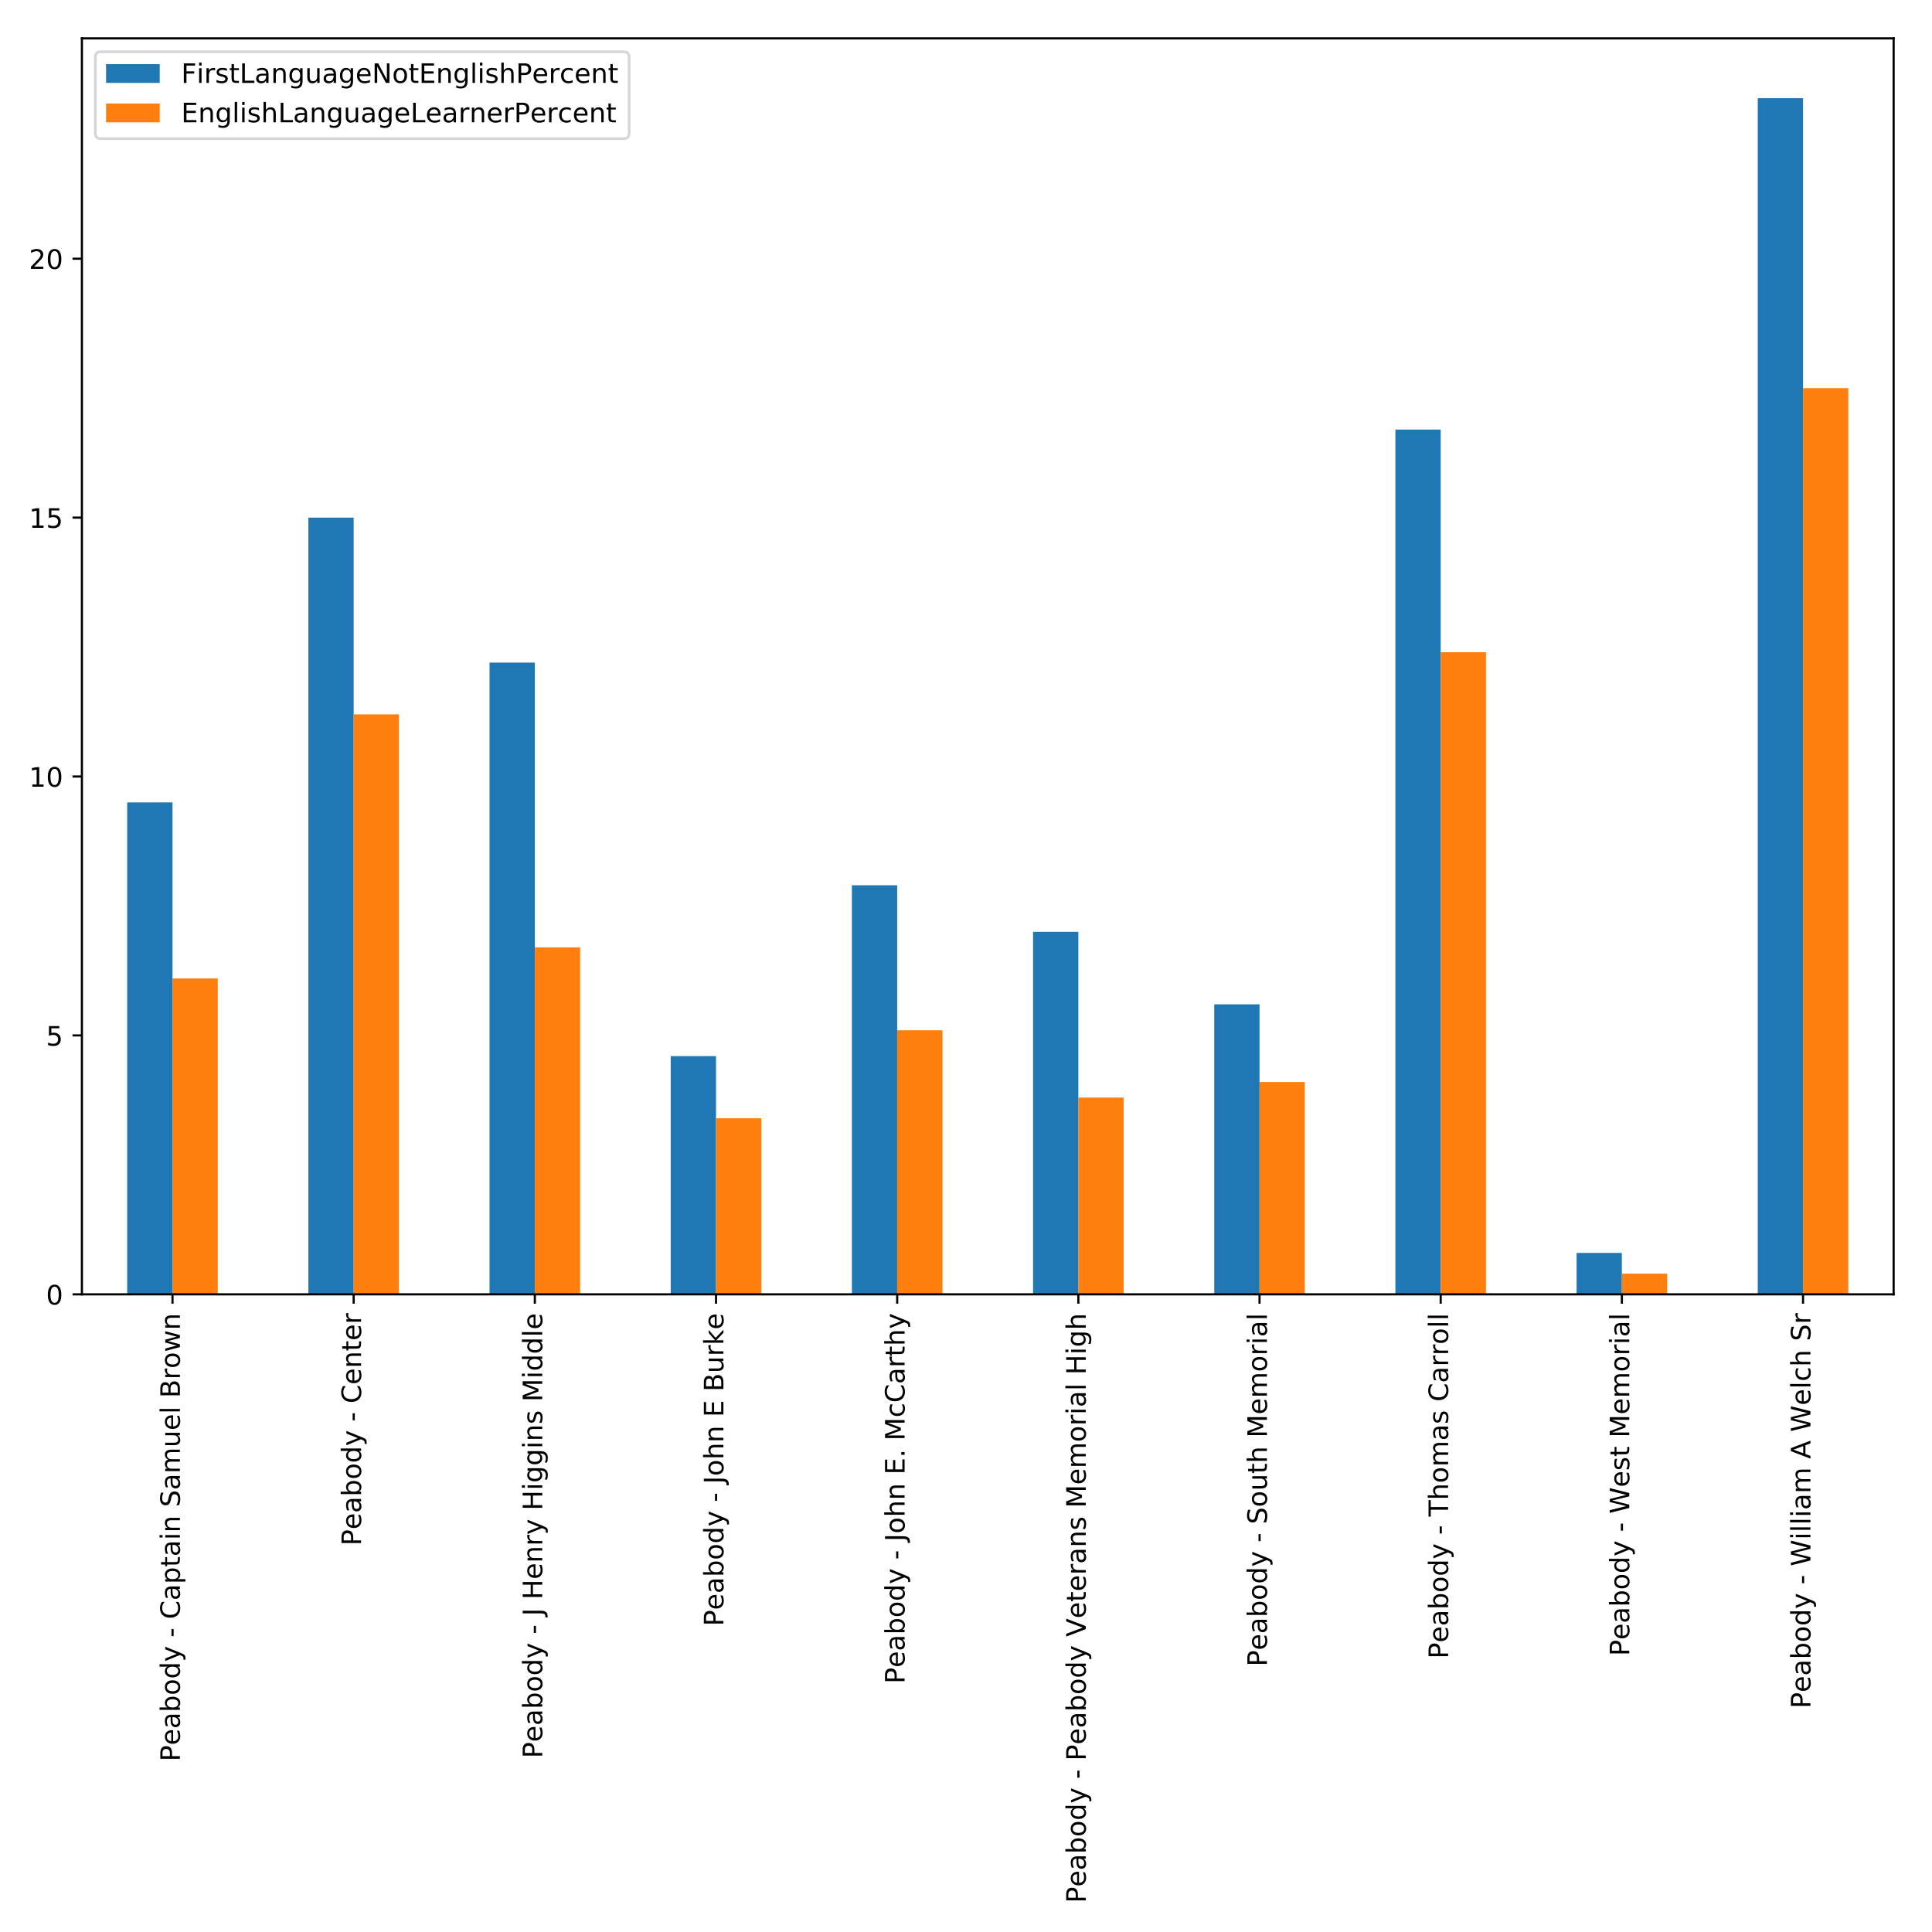 <?xml version="1.0" encoding="utf-8" standalone="no"?>
<!DOCTYPE svg PUBLIC "-//W3C//DTD SVG 1.1//EN"
  "http://www.w3.org/Graphics/SVG/1.1/DTD/svg11.dtd">
<!-- Created with matplotlib (http://matplotlib.org/) -->
<svg height="720pt" version="1.1" viewBox="0 0 720 720" width="720pt" xmlns="http://www.w3.org/2000/svg" xmlns:xlink="http://www.w3.org/1999/xlink">
 <defs>
  <style type="text/css">
*{stroke-linecap:butt;stroke-linejoin:round;}
  </style>
 </defs>
 <g id="figure_1">
  <g id="patch_1">
   <path d="M 0 720 
L 720 720 
L 720 0 
L 0 0 
z
" style="fill:#ffffff;"/>
  </g>
  <g id="axes_1">
   <g id="patch_2">
    <path d="M 30.525 482.358 
L 705.7 482.358 
L 705.7 14.3 
L 30.525 14.3 
z
" style="fill:#ffffff;"/>
   </g>
   <g id="patch_3">
    <path clip-path="url(#pd4185eba9a)" d="M 47.404 482.358 
L 64.284 482.358 
L 64.284 299.033 
L 47.404 299.033 
z
" style="fill:#1f77b4;"/>
   </g>
   <g id="patch_4">
    <path clip-path="url(#pd4185eba9a)" d="M 114.922 482.358 
L 131.801 482.358 
L 131.801 192.897 
L 114.922 192.897 
z
" style="fill:#1f77b4;"/>
   </g>
   <g id="patch_5">
    <path clip-path="url(#pd4185eba9a)" d="M 182.439 482.358 
L 199.319 482.358 
L 199.319 246.93 
L 182.439 246.93 
z
" style="fill:#1f77b4;"/>
   </g>
   <g id="patch_6">
    <path clip-path="url(#pd4185eba9a)" d="M 249.957 482.358 
L 266.836 482.358 
L 266.836 393.59 
L 249.957 393.59 
z
" style="fill:#1f77b4;"/>
   </g>
   <g id="patch_7">
    <path clip-path="url(#pd4185eba9a)" d="M 317.474 482.358 
L 334.354 482.358 
L 334.354 329.909 
L 317.474 329.909 
z
" style="fill:#1f77b4;"/>
   </g>
   <g id="patch_8">
    <path clip-path="url(#pd4185eba9a)" d="M 384.992 482.358 
L 401.871 482.358 
L 401.871 347.276 
L 384.992 347.276 
z
" style="fill:#1f77b4;"/>
   </g>
   <g id="patch_9">
    <path clip-path="url(#pd4185eba9a)" d="M 452.509 482.358 
L 469.389 482.358 
L 469.389 374.293 
L 452.509 374.293 
z
" style="fill:#1f77b4;"/>
   </g>
   <g id="patch_10">
    <path clip-path="url(#pd4185eba9a)" d="M 520.027 482.358 
L 536.906 482.358 
L 536.906 160.092 
L 520.027 160.092 
z
" style="fill:#1f77b4;"/>
   </g>
   <g id="patch_11">
    <path clip-path="url(#pd4185eba9a)" d="M 587.544 482.358 
L 604.424 482.358 
L 604.424 466.92 
L 587.544 466.92 
z
" style="fill:#1f77b4;"/>
   </g>
   <g id="patch_12">
    <path clip-path="url(#pd4185eba9a)" d="M 655.062 482.358 
L 671.941 482.358 
L 671.941 36.588 
L 655.062 36.588 
z
" style="fill:#1f77b4;"/>
   </g>
   <g id="patch_13">
    <path clip-path="url(#pd4185eba9a)" d="M 64.284 482.358 
L 81.163 482.358 
L 81.163 364.644 
L 64.284 364.644 
z
" style="fill:#ff7f0e;"/>
   </g>
   <g id="patch_14">
    <path clip-path="url(#pd4185eba9a)" d="M 131.801 482.358 
L 148.681 482.358 
L 148.681 266.227 
L 131.801 266.227 
z
" style="fill:#ff7f0e;"/>
   </g>
   <g id="patch_15">
    <path clip-path="url(#pd4185eba9a)" d="M 199.319 482.358 
L 216.198 482.358 
L 216.198 353.065 
L 199.319 353.065 
z
" style="fill:#ff7f0e;"/>
   </g>
   <g id="patch_16">
    <path clip-path="url(#pd4185eba9a)" d="M 266.836 482.358 
L 283.716 482.358 
L 283.716 416.747 
L 266.836 416.747 
z
" style="fill:#ff7f0e;"/>
   </g>
   <g id="patch_17">
    <path clip-path="url(#pd4185eba9a)" d="M 334.354 482.358 
L 351.233 482.358 
L 351.233 383.941 
L 334.354 383.941 
z
" style="fill:#ff7f0e;"/>
   </g>
   <g id="patch_18">
    <path clip-path="url(#pd4185eba9a)" d="M 401.871 482.358 
L 418.751 482.358 
L 418.751 409.028 
L 401.871 409.028 
z
" style="fill:#ff7f0e;"/>
   </g>
   <g id="patch_19">
    <path clip-path="url(#pd4185eba9a)" d="M 469.389 482.358 
L 486.268 482.358 
L 486.268 403.239 
L 469.389 403.239 
z
" style="fill:#ff7f0e;"/>
   </g>
   <g id="patch_20">
    <path clip-path="url(#pd4185eba9a)" d="M 536.906 482.358 
L 553.786 482.358 
L 553.786 243.07 
L 536.906 243.07 
z
" style="fill:#ff7f0e;"/>
   </g>
   <g id="patch_21">
    <path clip-path="url(#pd4185eba9a)" d="M 604.424 482.358 
L 621.303 482.358 
L 621.303 474.639 
L 604.424 474.639 
z
" style="fill:#ff7f0e;"/>
   </g>
   <g id="patch_22">
    <path clip-path="url(#pd4185eba9a)" d="M 671.941 482.358 
L 688.821 482.358 
L 688.821 144.654 
L 671.941 144.654 
z
" style="fill:#ff7f0e;"/>
   </g>
   <g id="matplotlib.axis_1">
    <g id="xtick_1">
     <g id="line2d_1">
      <defs>
       <path d="M 0 0 
L 0 3.5 
" id="maeb3cbaaee" style="stroke:#000000;stroke-width:0.8;"/>
      </defs>
      <g>
       <use style="stroke:#000000;stroke-width:0.8;" x="64.284" xlink:href="#maeb3cbaaee" y="482.358"/>
      </g>
     </g>
     <g id="text_1">
      <!-- Peabody - Captain Samuel Brown -->
      <defs>
       <path d="M 19.672 64.797 
L 19.672 37.406 
L 32.078 37.406 
Q 38.969 37.406 42.719 40.969 
Q 46.484 44.531 46.484 51.125 
Q 46.484 57.672 42.719 61.234 
Q 38.969 64.797 32.078 64.797 
z
M 9.812 72.906 
L 32.078 72.906 
Q 44.344 72.906 50.609 67.359 
Q 56.891 61.812 56.891 51.125 
Q 56.891 40.328 50.609 34.812 
Q 44.344 29.297 32.078 29.297 
L 19.672 29.297 
L 19.672 0 
L 9.812 0 
z
" id="DejaVuSans-50"/>
       <path d="M 56.203 29.594 
L 56.203 25.203 
L 14.891 25.203 
Q 15.484 15.922 20.484 11.062 
Q 25.484 6.203 34.422 6.203 
Q 39.594 6.203 44.453 7.469 
Q 49.312 8.734 54.109 11.281 
L 54.109 2.781 
Q 49.266 0.734 44.188 -0.344 
Q 39.109 -1.422 33.891 -1.422 
Q 20.797 -1.422 13.156 6.188 
Q 5.516 13.812 5.516 26.812 
Q 5.516 40.234 12.766 48.109 
Q 20.016 56 32.328 56 
Q 43.359 56 49.781 48.891 
Q 56.203 41.797 56.203 29.594 
z
M 47.219 32.234 
Q 47.125 39.594 43.094 43.984 
Q 39.062 48.391 32.422 48.391 
Q 24.906 48.391 20.391 44.141 
Q 15.875 39.891 15.188 32.172 
z
" id="DejaVuSans-65"/>
       <path d="M 34.281 27.484 
Q 23.391 27.484 19.188 25 
Q 14.984 22.516 14.984 16.5 
Q 14.984 11.719 18.141 8.906 
Q 21.297 6.109 26.703 6.109 
Q 34.188 6.109 38.703 11.406 
Q 43.219 16.703 43.219 25.484 
L 43.219 27.484 
z
M 52.203 31.203 
L 52.203 0 
L 43.219 0 
L 43.219 8.297 
Q 40.141 3.328 35.547 0.953 
Q 30.953 -1.422 24.312 -1.422 
Q 15.922 -1.422 10.953 3.297 
Q 6 8.016 6 15.922 
Q 6 25.141 12.172 29.828 
Q 18.359 34.516 30.609 34.516 
L 43.219 34.516 
L 43.219 35.406 
Q 43.219 41.609 39.141 45 
Q 35.062 48.391 27.688 48.391 
Q 23 48.391 18.547 47.266 
Q 14.109 46.141 10.016 43.891 
L 10.016 52.203 
Q 14.938 54.109 19.578 55.047 
Q 24.219 56 28.609 56 
Q 40.484 56 46.344 49.844 
Q 52.203 43.703 52.203 31.203 
z
" id="DejaVuSans-61"/>
       <path d="M 48.688 27.297 
Q 48.688 37.203 44.609 42.844 
Q 40.531 48.484 33.406 48.484 
Q 26.266 48.484 22.188 42.844 
Q 18.109 37.203 18.109 27.297 
Q 18.109 17.391 22.188 11.75 
Q 26.266 6.109 33.406 6.109 
Q 40.531 6.109 44.609 11.75 
Q 48.688 17.391 48.688 27.297 
z
M 18.109 46.391 
Q 20.953 51.266 25.266 53.625 
Q 29.594 56 35.594 56 
Q 45.562 56 51.781 48.094 
Q 58.016 40.188 58.016 27.297 
Q 58.016 14.406 51.781 6.484 
Q 45.562 -1.422 35.594 -1.422 
Q 29.594 -1.422 25.266 0.953 
Q 20.953 3.328 18.109 8.203 
L 18.109 0 
L 9.078 0 
L 9.078 75.984 
L 18.109 75.984 
z
" id="DejaVuSans-62"/>
       <path d="M 30.609 48.391 
Q 23.391 48.391 19.188 42.75 
Q 14.984 37.109 14.984 27.297 
Q 14.984 17.484 19.156 11.844 
Q 23.344 6.203 30.609 6.203 
Q 37.797 6.203 41.984 11.859 
Q 46.188 17.531 46.188 27.297 
Q 46.188 37.016 41.984 42.703 
Q 37.797 48.391 30.609 48.391 
z
M 30.609 56 
Q 42.328 56 49.016 48.375 
Q 55.719 40.766 55.719 27.297 
Q 55.719 13.875 49.016 6.219 
Q 42.328 -1.422 30.609 -1.422 
Q 18.844 -1.422 12.172 6.219 
Q 5.516 13.875 5.516 27.297 
Q 5.516 40.766 12.172 48.375 
Q 18.844 56 30.609 56 
z
" id="DejaVuSans-6f"/>
       <path d="M 45.406 46.391 
L 45.406 75.984 
L 54.391 75.984 
L 54.391 0 
L 45.406 0 
L 45.406 8.203 
Q 42.578 3.328 38.25 0.953 
Q 33.938 -1.422 27.875 -1.422 
Q 17.969 -1.422 11.734 6.484 
Q 5.516 14.406 5.516 27.297 
Q 5.516 40.188 11.734 48.094 
Q 17.969 56 27.875 56 
Q 33.938 56 38.25 53.625 
Q 42.578 51.266 45.406 46.391 
z
M 14.797 27.297 
Q 14.797 17.391 18.875 11.75 
Q 22.953 6.109 30.078 6.109 
Q 37.203 6.109 41.297 11.75 
Q 45.406 17.391 45.406 27.297 
Q 45.406 37.203 41.297 42.844 
Q 37.203 48.484 30.078 48.484 
Q 22.953 48.484 18.875 42.844 
Q 14.797 37.203 14.797 27.297 
z
" id="DejaVuSans-64"/>
       <path d="M 32.172 -5.078 
Q 28.375 -14.844 24.75 -17.812 
Q 21.141 -20.797 15.094 -20.797 
L 7.906 -20.797 
L 7.906 -13.281 
L 13.188 -13.281 
Q 16.891 -13.281 18.938 -11.516 
Q 21 -9.766 23.484 -3.219 
L 25.094 0.875 
L 2.984 54.688 
L 12.5 54.688 
L 29.594 11.922 
L 46.688 54.688 
L 56.203 54.688 
z
" id="DejaVuSans-79"/>
       <path id="DejaVuSans-20"/>
       <path d="M 4.891 31.391 
L 31.203 31.391 
L 31.203 23.391 
L 4.891 23.391 
z
" id="DejaVuSans-2d"/>
       <path d="M 64.406 67.281 
L 64.406 56.891 
Q 59.422 61.531 53.781 63.812 
Q 48.141 66.109 41.797 66.109 
Q 29.297 66.109 22.656 58.469 
Q 16.016 50.828 16.016 36.375 
Q 16.016 21.969 22.656 14.328 
Q 29.297 6.688 41.797 6.688 
Q 48.141 6.688 53.781 8.984 
Q 59.422 11.281 64.406 15.922 
L 64.406 5.609 
Q 59.234 2.094 53.438 0.328 
Q 47.656 -1.422 41.219 -1.422 
Q 24.656 -1.422 15.125 8.703 
Q 5.609 18.844 5.609 36.375 
Q 5.609 53.953 15.125 64.078 
Q 24.656 74.219 41.219 74.219 
Q 47.75 74.219 53.531 72.484 
Q 59.328 70.75 64.406 67.281 
z
" id="DejaVuSans-43"/>
       <path d="M 18.109 8.203 
L 18.109 -20.797 
L 9.078 -20.797 
L 9.078 54.688 
L 18.109 54.688 
L 18.109 46.391 
Q 20.953 51.266 25.266 53.625 
Q 29.594 56 35.594 56 
Q 45.562 56 51.781 48.094 
Q 58.016 40.188 58.016 27.297 
Q 58.016 14.406 51.781 6.484 
Q 45.562 -1.422 35.594 -1.422 
Q 29.594 -1.422 25.266 0.953 
Q 20.953 3.328 18.109 8.203 
z
M 48.688 27.297 
Q 48.688 37.203 44.609 42.844 
Q 40.531 48.484 33.406 48.484 
Q 26.266 48.484 22.188 42.844 
Q 18.109 37.203 18.109 27.297 
Q 18.109 17.391 22.188 11.75 
Q 26.266 6.109 33.406 6.109 
Q 40.531 6.109 44.609 11.75 
Q 48.688 17.391 48.688 27.297 
z
" id="DejaVuSans-70"/>
       <path d="M 18.312 70.219 
L 18.312 54.688 
L 36.812 54.688 
L 36.812 47.703 
L 18.312 47.703 
L 18.312 18.016 
Q 18.312 11.328 20.141 9.422 
Q 21.969 7.516 27.594 7.516 
L 36.812 7.516 
L 36.812 0 
L 27.594 0 
Q 17.188 0 13.234 3.875 
Q 9.281 7.766 9.281 18.016 
L 9.281 47.703 
L 2.688 47.703 
L 2.688 54.688 
L 9.281 54.688 
L 9.281 70.219 
z
" id="DejaVuSans-74"/>
       <path d="M 9.422 54.688 
L 18.406 54.688 
L 18.406 0 
L 9.422 0 
z
M 9.422 75.984 
L 18.406 75.984 
L 18.406 64.594 
L 9.422 64.594 
z
" id="DejaVuSans-69"/>
       <path d="M 54.891 33.016 
L 54.891 0 
L 45.906 0 
L 45.906 32.719 
Q 45.906 40.484 42.875 44.328 
Q 39.844 48.188 33.797 48.188 
Q 26.516 48.188 22.312 43.547 
Q 18.109 38.922 18.109 30.906 
L 18.109 0 
L 9.078 0 
L 9.078 54.688 
L 18.109 54.688 
L 18.109 46.188 
Q 21.344 51.125 25.703 53.562 
Q 30.078 56 35.797 56 
Q 45.219 56 50.047 50.172 
Q 54.891 44.344 54.891 33.016 
z
" id="DejaVuSans-6e"/>
       <path d="M 53.516 70.516 
L 53.516 60.891 
Q 47.906 63.578 42.922 64.891 
Q 37.938 66.219 33.297 66.219 
Q 25.25 66.219 20.875 63.094 
Q 16.5 59.969 16.5 54.203 
Q 16.5 49.359 19.406 46.891 
Q 22.312 44.438 30.422 42.922 
L 36.375 41.703 
Q 47.406 39.594 52.656 34.297 
Q 57.906 29 57.906 20.125 
Q 57.906 9.516 50.797 4.047 
Q 43.703 -1.422 29.984 -1.422 
Q 24.812 -1.422 18.969 -0.25 
Q 13.141 0.922 6.891 3.219 
L 6.891 13.375 
Q 12.891 10.016 18.656 8.297 
Q 24.422 6.594 29.984 6.594 
Q 38.422 6.594 43.016 9.906 
Q 47.609 13.234 47.609 19.391 
Q 47.609 24.75 44.312 27.781 
Q 41.016 30.812 33.5 32.328 
L 27.484 33.5 
Q 16.453 35.688 11.516 40.375 
Q 6.594 45.062 6.594 53.422 
Q 6.594 63.094 13.406 68.656 
Q 20.219 74.219 32.172 74.219 
Q 37.312 74.219 42.625 73.281 
Q 47.953 72.359 53.516 70.516 
z
" id="DejaVuSans-53"/>
       <path d="M 52 44.188 
Q 55.375 50.25 60.062 53.125 
Q 64.75 56 71.094 56 
Q 79.641 56 84.281 50.016 
Q 88.922 44.047 88.922 33.016 
L 88.922 0 
L 79.891 0 
L 79.891 32.719 
Q 79.891 40.578 77.094 44.375 
Q 74.312 48.188 68.609 48.188 
Q 61.625 48.188 57.562 43.547 
Q 53.516 38.922 53.516 30.906 
L 53.516 0 
L 44.484 0 
L 44.484 32.719 
Q 44.484 40.625 41.703 44.406 
Q 38.922 48.188 33.109 48.188 
Q 26.219 48.188 22.156 43.531 
Q 18.109 38.875 18.109 30.906 
L 18.109 0 
L 9.078 0 
L 9.078 54.688 
L 18.109 54.688 
L 18.109 46.188 
Q 21.188 51.219 25.484 53.609 
Q 29.781 56 35.688 56 
Q 41.656 56 45.828 52.969 
Q 50 49.953 52 44.188 
z
" id="DejaVuSans-6d"/>
       <path d="M 8.5 21.578 
L 8.5 54.688 
L 17.484 54.688 
L 17.484 21.922 
Q 17.484 14.156 20.5 10.266 
Q 23.531 6.391 29.594 6.391 
Q 36.859 6.391 41.078 11.031 
Q 45.312 15.672 45.312 23.688 
L 45.312 54.688 
L 54.297 54.688 
L 54.297 0 
L 45.312 0 
L 45.312 8.406 
Q 42.047 3.422 37.719 1 
Q 33.406 -1.422 27.688 -1.422 
Q 18.266 -1.422 13.375 4.438 
Q 8.5 10.297 8.5 21.578 
z
M 31.109 56 
z
" id="DejaVuSans-75"/>
       <path d="M 9.422 75.984 
L 18.406 75.984 
L 18.406 0 
L 9.422 0 
z
" id="DejaVuSans-6c"/>
       <path d="M 19.672 34.812 
L 19.672 8.109 
L 35.5 8.109 
Q 43.453 8.109 47.281 11.406 
Q 51.125 14.703 51.125 21.484 
Q 51.125 28.328 47.281 31.562 
Q 43.453 34.812 35.5 34.812 
z
M 19.672 64.797 
L 19.672 42.828 
L 34.281 42.828 
Q 41.5 42.828 45.031 45.531 
Q 48.578 48.25 48.578 53.812 
Q 48.578 59.328 45.031 62.062 
Q 41.5 64.797 34.281 64.797 
z
M 9.812 72.906 
L 35.016 72.906 
Q 46.297 72.906 52.391 68.219 
Q 58.5 63.531 58.5 54.891 
Q 58.5 48.188 55.375 44.234 
Q 52.25 40.281 46.188 39.312 
Q 53.469 37.75 57.5 32.781 
Q 61.531 27.828 61.531 20.406 
Q 61.531 10.641 54.891 5.312 
Q 48.25 0 35.984 0 
L 9.812 0 
z
" id="DejaVuSans-42"/>
       <path d="M 41.109 46.297 
Q 39.594 47.172 37.812 47.578 
Q 36.031 48 33.891 48 
Q 26.266 48 22.188 43.047 
Q 18.109 38.094 18.109 28.812 
L 18.109 0 
L 9.078 0 
L 9.078 54.688 
L 18.109 54.688 
L 18.109 46.188 
Q 20.953 51.172 25.484 53.578 
Q 30.031 56 36.531 56 
Q 37.453 56 38.578 55.875 
Q 39.703 55.766 41.062 55.516 
z
" id="DejaVuSans-72"/>
       <path d="M 4.203 54.688 
L 13.188 54.688 
L 24.422 12.016 
L 35.594 54.688 
L 46.188 54.688 
L 57.422 12.016 
L 68.609 54.688 
L 77.594 54.688 
L 63.281 0 
L 52.688 0 
L 40.922 44.828 
L 29.109 0 
L 18.5 0 
z
" id="DejaVuSans-77"/>
      </defs>
      <g transform="translate(67.043 656.431)rotate(-90)scale(0.1 -0.1)">
       <use xlink:href="#DejaVuSans-50"/>
       <use x="60.256" xlink:href="#DejaVuSans-65"/>
       <use x="121.779" xlink:href="#DejaVuSans-61"/>
       <use x="183.059" xlink:href="#DejaVuSans-62"/>
       <use x="246.535" xlink:href="#DejaVuSans-6f"/>
       <use x="307.717" xlink:href="#DejaVuSans-64"/>
       <use x="371.193" xlink:href="#DejaVuSans-79"/>
       <use x="430.373" xlink:href="#DejaVuSans-20"/>
       <use x="462.16" xlink:href="#DejaVuSans-2d"/>
       <use x="498.244" xlink:href="#DejaVuSans-20"/>
       <use x="530.031" xlink:href="#DejaVuSans-43"/>
       <use x="599.855" xlink:href="#DejaVuSans-61"/>
       <use x="661.135" xlink:href="#DejaVuSans-70"/>
       <use x="724.611" xlink:href="#DejaVuSans-74"/>
       <use x="763.82" xlink:href="#DejaVuSans-61"/>
       <use x="825.1" xlink:href="#DejaVuSans-69"/>
       <use x="852.883" xlink:href="#DejaVuSans-6e"/>
       <use x="916.262" xlink:href="#DejaVuSans-20"/>
       <use x="948.049" xlink:href="#DejaVuSans-53"/>
       <use x="1011.525" xlink:href="#DejaVuSans-61"/>
       <use x="1072.805" xlink:href="#DejaVuSans-6d"/>
       <use x="1170.217" xlink:href="#DejaVuSans-75"/>
       <use x="1233.596" xlink:href="#DejaVuSans-65"/>
       <use x="1295.119" xlink:href="#DejaVuSans-6c"/>
       <use x="1322.902" xlink:href="#DejaVuSans-20"/>
       <use x="1354.689" xlink:href="#DejaVuSans-42"/>
       <use x="1423.293" xlink:href="#DejaVuSans-72"/>
       <use x="1464.375" xlink:href="#DejaVuSans-6f"/>
       <use x="1525.557" xlink:href="#DejaVuSans-77"/>
       <use x="1607.344" xlink:href="#DejaVuSans-6e"/>
      </g>
     </g>
    </g>
    <g id="xtick_2">
     <g id="line2d_2">
      <g>
       <use style="stroke:#000000;stroke-width:0.8;" x="131.801" xlink:href="#maeb3cbaaee" y="482.358"/>
      </g>
     </g>
     <g id="text_2">
      <!-- Peabody - Center -->
      <g transform="translate(134.561 576.02)rotate(-90)scale(0.1 -0.1)">
       <use xlink:href="#DejaVuSans-50"/>
       <use x="60.256" xlink:href="#DejaVuSans-65"/>
       <use x="121.779" xlink:href="#DejaVuSans-61"/>
       <use x="183.059" xlink:href="#DejaVuSans-62"/>
       <use x="246.535" xlink:href="#DejaVuSans-6f"/>
       <use x="307.717" xlink:href="#DejaVuSans-64"/>
       <use x="371.193" xlink:href="#DejaVuSans-79"/>
       <use x="430.373" xlink:href="#DejaVuSans-20"/>
       <use x="462.16" xlink:href="#DejaVuSans-2d"/>
       <use x="498.244" xlink:href="#DejaVuSans-20"/>
       <use x="530.031" xlink:href="#DejaVuSans-43"/>
       <use x="599.855" xlink:href="#DejaVuSans-65"/>
       <use x="661.379" xlink:href="#DejaVuSans-6e"/>
       <use x="724.758" xlink:href="#DejaVuSans-74"/>
       <use x="763.967" xlink:href="#DejaVuSans-65"/>
       <use x="825.49" xlink:href="#DejaVuSans-72"/>
      </g>
     </g>
    </g>
    <g id="xtick_3">
     <g id="line2d_3">
      <g>
       <use style="stroke:#000000;stroke-width:0.8;" x="199.319" xlink:href="#maeb3cbaaee" y="482.358"/>
      </g>
     </g>
     <g id="text_3">
      <!-- Peabody - J Henry Higgins Middle -->
      <defs>
       <path d="M 9.812 72.906 
L 19.672 72.906 
L 19.672 5.078 
Q 19.672 -8.109 14.672 -14.062 
Q 9.672 -20.016 -1.422 -20.016 
L -5.172 -20.016 
L -5.172 -11.719 
L -2.094 -11.719 
Q 4.438 -11.719 7.125 -8.047 
Q 9.812 -4.391 9.812 5.078 
z
" id="DejaVuSans-4a"/>
       <path d="M 9.812 72.906 
L 19.672 72.906 
L 19.672 43.016 
L 55.516 43.016 
L 55.516 72.906 
L 65.375 72.906 
L 65.375 0 
L 55.516 0 
L 55.516 34.719 
L 19.672 34.719 
L 19.672 0 
L 9.812 0 
z
" id="DejaVuSans-48"/>
       <path d="M 45.406 27.984 
Q 45.406 37.75 41.375 43.109 
Q 37.359 48.484 30.078 48.484 
Q 22.859 48.484 18.828 43.109 
Q 14.797 37.75 14.797 27.984 
Q 14.797 18.266 18.828 12.891 
Q 22.859 7.516 30.078 7.516 
Q 37.359 7.516 41.375 12.891 
Q 45.406 18.266 45.406 27.984 
z
M 54.391 6.781 
Q 54.391 -7.172 48.188 -13.984 
Q 42 -20.797 29.203 -20.797 
Q 24.469 -20.797 20.266 -20.094 
Q 16.062 -19.391 12.109 -17.922 
L 12.109 -9.188 
Q 16.062 -11.328 19.922 -12.344 
Q 23.781 -13.375 27.781 -13.375 
Q 36.625 -13.375 41.016 -8.766 
Q 45.406 -4.156 45.406 5.172 
L 45.406 9.625 
Q 42.625 4.781 38.281 2.391 
Q 33.938 0 27.875 0 
Q 17.828 0 11.672 7.656 
Q 5.516 15.328 5.516 27.984 
Q 5.516 40.672 11.672 48.328 
Q 17.828 56 27.875 56 
Q 33.938 56 38.281 53.609 
Q 42.625 51.219 45.406 46.391 
L 45.406 54.688 
L 54.391 54.688 
z
" id="DejaVuSans-67"/>
       <path d="M 44.281 53.078 
L 44.281 44.578 
Q 40.484 46.531 36.375 47.5 
Q 32.281 48.484 27.875 48.484 
Q 21.188 48.484 17.844 46.438 
Q 14.5 44.391 14.5 40.281 
Q 14.5 37.156 16.891 35.375 
Q 19.281 33.594 26.516 31.984 
L 29.594 31.297 
Q 39.156 29.25 43.188 25.516 
Q 47.219 21.781 47.219 15.094 
Q 47.219 7.469 41.188 3.016 
Q 35.156 -1.422 24.609 -1.422 
Q 20.219 -1.422 15.453 -0.562 
Q 10.688 0.297 5.422 2 
L 5.422 11.281 
Q 10.406 8.688 15.234 7.391 
Q 20.062 6.109 24.812 6.109 
Q 31.156 6.109 34.562 8.281 
Q 37.984 10.453 37.984 14.406 
Q 37.984 18.062 35.516 20.016 
Q 33.062 21.969 24.703 23.781 
L 21.578 24.516 
Q 13.234 26.266 9.516 29.906 
Q 5.812 33.547 5.812 39.891 
Q 5.812 47.609 11.281 51.797 
Q 16.75 56 26.812 56 
Q 31.781 56 36.172 55.266 
Q 40.578 54.547 44.281 53.078 
z
" id="DejaVuSans-73"/>
       <path d="M 9.812 72.906 
L 24.516 72.906 
L 43.109 23.297 
L 61.812 72.906 
L 76.516 72.906 
L 76.516 0 
L 66.891 0 
L 66.891 64.016 
L 48.094 14.016 
L 38.188 14.016 
L 19.391 64.016 
L 19.391 0 
L 9.812 0 
z
" id="DejaVuSans-4d"/>
      </defs>
      <g transform="translate(202.078 655.242)rotate(-90)scale(0.1 -0.1)">
       <use xlink:href="#DejaVuSans-50"/>
       <use x="60.256" xlink:href="#DejaVuSans-65"/>
       <use x="121.779" xlink:href="#DejaVuSans-61"/>
       <use x="183.059" xlink:href="#DejaVuSans-62"/>
       <use x="246.535" xlink:href="#DejaVuSans-6f"/>
       <use x="307.717" xlink:href="#DejaVuSans-64"/>
       <use x="371.193" xlink:href="#DejaVuSans-79"/>
       <use x="430.373" xlink:href="#DejaVuSans-20"/>
       <use x="462.16" xlink:href="#DejaVuSans-2d"/>
       <use x="498.244" xlink:href="#DejaVuSans-20"/>
       <use x="530.031" xlink:href="#DejaVuSans-4a"/>
       <use x="559.523" xlink:href="#DejaVuSans-20"/>
       <use x="591.311" xlink:href="#DejaVuSans-48"/>
       <use x="666.506" xlink:href="#DejaVuSans-65"/>
       <use x="728.029" xlink:href="#DejaVuSans-6e"/>
       <use x="791.408" xlink:href="#DejaVuSans-72"/>
       <use x="832.521" xlink:href="#DejaVuSans-79"/>
       <use x="891.701" xlink:href="#DejaVuSans-20"/>
       <use x="923.488" xlink:href="#DejaVuSans-48"/>
       <use x="998.684" xlink:href="#DejaVuSans-69"/>
       <use x="1026.467" xlink:href="#DejaVuSans-67"/>
       <use x="1089.943" xlink:href="#DejaVuSans-67"/>
       <use x="1153.42" xlink:href="#DejaVuSans-69"/>
       <use x="1181.203" xlink:href="#DejaVuSans-6e"/>
       <use x="1244.582" xlink:href="#DejaVuSans-73"/>
       <use x="1296.682" xlink:href="#DejaVuSans-20"/>
       <use x="1328.469" xlink:href="#DejaVuSans-4d"/>
       <use x="1414.748" xlink:href="#DejaVuSans-69"/>
       <use x="1442.531" xlink:href="#DejaVuSans-64"/>
       <use x="1506.008" xlink:href="#DejaVuSans-64"/>
       <use x="1569.484" xlink:href="#DejaVuSans-6c"/>
       <use x="1597.268" xlink:href="#DejaVuSans-65"/>
      </g>
     </g>
    </g>
    <g id="xtick_4">
     <g id="line2d_4">
      <g>
       <use style="stroke:#000000;stroke-width:0.8;" x="266.836" xlink:href="#maeb3cbaaee" y="482.358"/>
      </g>
     </g>
     <g id="text_4">
      <!-- Peabody - John E Burke -->
      <defs>
       <path d="M 54.891 33.016 
L 54.891 0 
L 45.906 0 
L 45.906 32.719 
Q 45.906 40.484 42.875 44.328 
Q 39.844 48.188 33.797 48.188 
Q 26.516 48.188 22.312 43.547 
Q 18.109 38.922 18.109 30.906 
L 18.109 0 
L 9.078 0 
L 9.078 75.984 
L 18.109 75.984 
L 18.109 46.188 
Q 21.344 51.125 25.703 53.562 
Q 30.078 56 35.797 56 
Q 45.219 56 50.047 50.172 
Q 54.891 44.344 54.891 33.016 
z
" id="DejaVuSans-68"/>
       <path d="M 9.812 72.906 
L 55.906 72.906 
L 55.906 64.594 
L 19.672 64.594 
L 19.672 43.016 
L 54.391 43.016 
L 54.391 34.719 
L 19.672 34.719 
L 19.672 8.297 
L 56.781 8.297 
L 56.781 0 
L 9.812 0 
z
" id="DejaVuSans-45"/>
       <path d="M 9.078 75.984 
L 18.109 75.984 
L 18.109 31.109 
L 44.922 54.688 
L 56.391 54.688 
L 27.391 29.109 
L 57.625 0 
L 45.906 0 
L 18.109 26.703 
L 18.109 0 
L 9.078 0 
z
" id="DejaVuSans-6b"/>
      </defs>
      <g transform="translate(269.596 606.03)rotate(-90)scale(0.1 -0.1)">
       <use xlink:href="#DejaVuSans-50"/>
       <use x="60.256" xlink:href="#DejaVuSans-65"/>
       <use x="121.779" xlink:href="#DejaVuSans-61"/>
       <use x="183.059" xlink:href="#DejaVuSans-62"/>
       <use x="246.535" xlink:href="#DejaVuSans-6f"/>
       <use x="307.717" xlink:href="#DejaVuSans-64"/>
       <use x="371.193" xlink:href="#DejaVuSans-79"/>
       <use x="430.373" xlink:href="#DejaVuSans-20"/>
       <use x="462.16" xlink:href="#DejaVuSans-2d"/>
       <use x="498.244" xlink:href="#DejaVuSans-20"/>
       <use x="530.031" xlink:href="#DejaVuSans-4a"/>
       <use x="559.523" xlink:href="#DejaVuSans-6f"/>
       <use x="620.705" xlink:href="#DejaVuSans-68"/>
       <use x="684.084" xlink:href="#DejaVuSans-6e"/>
       <use x="747.463" xlink:href="#DejaVuSans-20"/>
       <use x="779.25" xlink:href="#DejaVuSans-45"/>
       <use x="842.434" xlink:href="#DejaVuSans-20"/>
       <use x="874.221" xlink:href="#DejaVuSans-42"/>
       <use x="942.824" xlink:href="#DejaVuSans-75"/>
       <use x="1006.203" xlink:href="#DejaVuSans-72"/>
       <use x="1047.316" xlink:href="#DejaVuSans-6b"/>
       <use x="1105.18" xlink:href="#DejaVuSans-65"/>
      </g>
     </g>
    </g>
    <g id="xtick_5">
     <g id="line2d_5">
      <g>
       <use style="stroke:#000000;stroke-width:0.8;" x="334.354" xlink:href="#maeb3cbaaee" y="482.358"/>
      </g>
     </g>
     <g id="text_5">
      <!-- Peabody - John E. McCarthy -->
      <defs>
       <path d="M 10.688 12.406 
L 21 12.406 
L 21 0 
L 10.688 0 
z
" id="DejaVuSans-2e"/>
       <path d="M 48.781 52.594 
L 48.781 44.188 
Q 44.969 46.297 41.141 47.344 
Q 37.312 48.391 33.406 48.391 
Q 24.656 48.391 19.812 42.844 
Q 14.984 37.312 14.984 27.297 
Q 14.984 17.281 19.812 11.734 
Q 24.656 6.203 33.406 6.203 
Q 37.312 6.203 41.141 7.25 
Q 44.969 8.297 48.781 10.406 
L 48.781 2.094 
Q 45.016 0.344 40.984 -0.531 
Q 36.969 -1.422 32.422 -1.422 
Q 20.062 -1.422 12.781 6.344 
Q 5.516 14.109 5.516 27.297 
Q 5.516 40.672 12.859 48.328 
Q 20.219 56 33.016 56 
Q 37.156 56 41.109 55.141 
Q 45.062 54.297 48.781 52.594 
z
" id="DejaVuSans-63"/>
      </defs>
      <g transform="translate(337.113 627.484)rotate(-90)scale(0.1 -0.1)">
       <use xlink:href="#DejaVuSans-50"/>
       <use x="60.256" xlink:href="#DejaVuSans-65"/>
       <use x="121.779" xlink:href="#DejaVuSans-61"/>
       <use x="183.059" xlink:href="#DejaVuSans-62"/>
       <use x="246.535" xlink:href="#DejaVuSans-6f"/>
       <use x="307.717" xlink:href="#DejaVuSans-64"/>
       <use x="371.193" xlink:href="#DejaVuSans-79"/>
       <use x="430.373" xlink:href="#DejaVuSans-20"/>
       <use x="462.16" xlink:href="#DejaVuSans-2d"/>
       <use x="498.244" xlink:href="#DejaVuSans-20"/>
       <use x="530.031" xlink:href="#DejaVuSans-4a"/>
       <use x="559.523" xlink:href="#DejaVuSans-6f"/>
       <use x="620.705" xlink:href="#DejaVuSans-68"/>
       <use x="684.084" xlink:href="#DejaVuSans-6e"/>
       <use x="747.463" xlink:href="#DejaVuSans-20"/>
       <use x="779.25" xlink:href="#DejaVuSans-45"/>
       <use x="842.434" xlink:href="#DejaVuSans-2e"/>
       <use x="874.221" xlink:href="#DejaVuSans-20"/>
       <use x="906.008" xlink:href="#DejaVuSans-4d"/>
       <use x="992.287" xlink:href="#DejaVuSans-63"/>
       <use x="1047.268" xlink:href="#DejaVuSans-43"/>
       <use x="1117.092" xlink:href="#DejaVuSans-61"/>
       <use x="1178.371" xlink:href="#DejaVuSans-72"/>
       <use x="1219.484" xlink:href="#DejaVuSans-74"/>
       <use x="1258.693" xlink:href="#DejaVuSans-68"/>
       <use x="1322.072" xlink:href="#DejaVuSans-79"/>
      </g>
     </g>
    </g>
    <g id="xtick_6">
     <g id="line2d_6">
      <g>
       <use style="stroke:#000000;stroke-width:0.8;" x="401.871" xlink:href="#maeb3cbaaee" y="482.358"/>
      </g>
     </g>
     <g id="text_6">
      <!-- Peabody - Peabody Veterans Memorial High -->
      <defs>
       <path d="M 28.609 0 
L 0.781 72.906 
L 11.078 72.906 
L 34.188 11.531 
L 57.328 72.906 
L 67.578 72.906 
L 39.797 0 
z
" id="DejaVuSans-56"/>
      </defs>
      <g transform="translate(404.631 709.2)rotate(-90)scale(0.1 -0.1)">
       <use xlink:href="#DejaVuSans-50"/>
       <use x="60.256" xlink:href="#DejaVuSans-65"/>
       <use x="121.779" xlink:href="#DejaVuSans-61"/>
       <use x="183.059" xlink:href="#DejaVuSans-62"/>
       <use x="246.535" xlink:href="#DejaVuSans-6f"/>
       <use x="307.717" xlink:href="#DejaVuSans-64"/>
       <use x="371.193" xlink:href="#DejaVuSans-79"/>
       <use x="430.373" xlink:href="#DejaVuSans-20"/>
       <use x="462.16" xlink:href="#DejaVuSans-2d"/>
       <use x="498.244" xlink:href="#DejaVuSans-20"/>
       <use x="530.031" xlink:href="#DejaVuSans-50"/>
       <use x="590.287" xlink:href="#DejaVuSans-65"/>
       <use x="651.811" xlink:href="#DejaVuSans-61"/>
       <use x="713.09" xlink:href="#DejaVuSans-62"/>
       <use x="776.566" xlink:href="#DejaVuSans-6f"/>
       <use x="837.748" xlink:href="#DejaVuSans-64"/>
       <use x="901.225" xlink:href="#DejaVuSans-79"/>
       <use x="960.404" xlink:href="#DejaVuSans-20"/>
       <use x="992.191" xlink:href="#DejaVuSans-56"/>
       <use x="1060.49" xlink:href="#DejaVuSans-65"/>
       <use x="1122.014" xlink:href="#DejaVuSans-74"/>
       <use x="1161.223" xlink:href="#DejaVuSans-65"/>
       <use x="1222.746" xlink:href="#DejaVuSans-72"/>
       <use x="1263.859" xlink:href="#DejaVuSans-61"/>
       <use x="1325.139" xlink:href="#DejaVuSans-6e"/>
       <use x="1388.518" xlink:href="#DejaVuSans-73"/>
       <use x="1440.617" xlink:href="#DejaVuSans-20"/>
       <use x="1472.404" xlink:href="#DejaVuSans-4d"/>
       <use x="1558.684" xlink:href="#DejaVuSans-65"/>
       <use x="1620.207" xlink:href="#DejaVuSans-6d"/>
       <use x="1717.619" xlink:href="#DejaVuSans-6f"/>
       <use x="1778.801" xlink:href="#DejaVuSans-72"/>
       <use x="1819.914" xlink:href="#DejaVuSans-69"/>
       <use x="1847.697" xlink:href="#DejaVuSans-61"/>
       <use x="1908.977" xlink:href="#DejaVuSans-6c"/>
       <use x="1936.76" xlink:href="#DejaVuSans-20"/>
       <use x="1968.547" xlink:href="#DejaVuSans-48"/>
       <use x="2043.742" xlink:href="#DejaVuSans-69"/>
       <use x="2071.525" xlink:href="#DejaVuSans-67"/>
       <use x="2135.002" xlink:href="#DejaVuSans-68"/>
      </g>
     </g>
    </g>
    <g id="xtick_7">
     <g id="line2d_7">
      <g>
       <use style="stroke:#000000;stroke-width:0.8;" x="469.389" xlink:href="#maeb3cbaaee" y="482.358"/>
      </g>
     </g>
     <g id="text_7">
      <!-- Peabody - South Memorial -->
      <g transform="translate(472.148 621.039)rotate(-90)scale(0.1 -0.1)">
       <use xlink:href="#DejaVuSans-50"/>
       <use x="60.256" xlink:href="#DejaVuSans-65"/>
       <use x="121.779" xlink:href="#DejaVuSans-61"/>
       <use x="183.059" xlink:href="#DejaVuSans-62"/>
       <use x="246.535" xlink:href="#DejaVuSans-6f"/>
       <use x="307.717" xlink:href="#DejaVuSans-64"/>
       <use x="371.193" xlink:href="#DejaVuSans-79"/>
       <use x="430.373" xlink:href="#DejaVuSans-20"/>
       <use x="462.16" xlink:href="#DejaVuSans-2d"/>
       <use x="498.244" xlink:href="#DejaVuSans-20"/>
       <use x="530.031" xlink:href="#DejaVuSans-53"/>
       <use x="593.508" xlink:href="#DejaVuSans-6f"/>
       <use x="654.689" xlink:href="#DejaVuSans-75"/>
       <use x="718.068" xlink:href="#DejaVuSans-74"/>
       <use x="757.277" xlink:href="#DejaVuSans-68"/>
       <use x="820.656" xlink:href="#DejaVuSans-20"/>
       <use x="852.443" xlink:href="#DejaVuSans-4d"/>
       <use x="938.723" xlink:href="#DejaVuSans-65"/>
       <use x="1000.246" xlink:href="#DejaVuSans-6d"/>
       <use x="1097.658" xlink:href="#DejaVuSans-6f"/>
       <use x="1158.84" xlink:href="#DejaVuSans-72"/>
       <use x="1199.953" xlink:href="#DejaVuSans-69"/>
       <use x="1227.736" xlink:href="#DejaVuSans-61"/>
       <use x="1289.016" xlink:href="#DejaVuSans-6c"/>
      </g>
     </g>
    </g>
    <g id="xtick_8">
     <g id="line2d_8">
      <g>
       <use style="stroke:#000000;stroke-width:0.8;" x="536.906" xlink:href="#maeb3cbaaee" y="482.358"/>
      </g>
     </g>
     <g id="text_8">
      <!-- Peabody - Thomas Carroll -->
      <defs>
       <path d="M -0.297 72.906 
L 61.375 72.906 
L 61.375 64.594 
L 35.5 64.594 
L 35.5 0 
L 25.594 0 
L 25.594 64.594 
L -0.297 64.594 
z
" id="DejaVuSans-54"/>
      </defs>
      <g transform="translate(539.666 618.186)rotate(-90)scale(0.1 -0.1)">
       <use xlink:href="#DejaVuSans-50"/>
       <use x="60.256" xlink:href="#DejaVuSans-65"/>
       <use x="121.779" xlink:href="#DejaVuSans-61"/>
       <use x="183.059" xlink:href="#DejaVuSans-62"/>
       <use x="246.535" xlink:href="#DejaVuSans-6f"/>
       <use x="307.717" xlink:href="#DejaVuSans-64"/>
       <use x="371.193" xlink:href="#DejaVuSans-79"/>
       <use x="430.373" xlink:href="#DejaVuSans-20"/>
       <use x="462.16" xlink:href="#DejaVuSans-2d"/>
       <use x="498.244" xlink:href="#DejaVuSans-20"/>
       <use x="530.031" xlink:href="#DejaVuSans-54"/>
       <use x="591.115" xlink:href="#DejaVuSans-68"/>
       <use x="654.494" xlink:href="#DejaVuSans-6f"/>
       <use x="715.676" xlink:href="#DejaVuSans-6d"/>
       <use x="813.088" xlink:href="#DejaVuSans-61"/>
       <use x="874.367" xlink:href="#DejaVuSans-73"/>
       <use x="926.467" xlink:href="#DejaVuSans-20"/>
       <use x="958.254" xlink:href="#DejaVuSans-43"/>
       <use x="1028.078" xlink:href="#DejaVuSans-61"/>
       <use x="1089.357" xlink:href="#DejaVuSans-72"/>
       <use x="1130.455" xlink:href="#DejaVuSans-72"/>
       <use x="1171.537" xlink:href="#DejaVuSans-6f"/>
       <use x="1232.719" xlink:href="#DejaVuSans-6c"/>
       <use x="1260.502" xlink:href="#DejaVuSans-6c"/>
      </g>
     </g>
    </g>
    <g id="xtick_9">
     <g id="line2d_9">
      <g>
       <use style="stroke:#000000;stroke-width:0.8;" x="604.424" xlink:href="#maeb3cbaaee" y="482.358"/>
      </g>
     </g>
     <g id="text_9">
      <!-- Peabody - West Memorial -->
      <defs>
       <path d="M 3.328 72.906 
L 13.281 72.906 
L 28.609 11.281 
L 43.891 72.906 
L 54.984 72.906 
L 70.312 11.281 
L 85.594 72.906 
L 95.609 72.906 
L 77.297 0 
L 64.891 0 
L 49.516 63.281 
L 33.984 0 
L 21.578 0 
z
" id="DejaVuSans-57"/>
      </defs>
      <g transform="translate(607.183 617.139)rotate(-90)scale(0.1 -0.1)">
       <use xlink:href="#DejaVuSans-50"/>
       <use x="60.256" xlink:href="#DejaVuSans-65"/>
       <use x="121.779" xlink:href="#DejaVuSans-61"/>
       <use x="183.059" xlink:href="#DejaVuSans-62"/>
       <use x="246.535" xlink:href="#DejaVuSans-6f"/>
       <use x="307.717" xlink:href="#DejaVuSans-64"/>
       <use x="371.193" xlink:href="#DejaVuSans-79"/>
       <use x="430.373" xlink:href="#DejaVuSans-20"/>
       <use x="462.16" xlink:href="#DejaVuSans-2d"/>
       <use x="498.244" xlink:href="#DejaVuSans-20"/>
       <use x="530.031" xlink:href="#DejaVuSans-57"/>
       <use x="628.83" xlink:href="#DejaVuSans-65"/>
       <use x="690.354" xlink:href="#DejaVuSans-73"/>
       <use x="742.453" xlink:href="#DejaVuSans-74"/>
       <use x="781.662" xlink:href="#DejaVuSans-20"/>
       <use x="813.449" xlink:href="#DejaVuSans-4d"/>
       <use x="899.729" xlink:href="#DejaVuSans-65"/>
       <use x="961.252" xlink:href="#DejaVuSans-6d"/>
       <use x="1058.664" xlink:href="#DejaVuSans-6f"/>
       <use x="1119.846" xlink:href="#DejaVuSans-72"/>
       <use x="1160.959" xlink:href="#DejaVuSans-69"/>
       <use x="1188.742" xlink:href="#DejaVuSans-61"/>
       <use x="1250.021" xlink:href="#DejaVuSans-6c"/>
      </g>
     </g>
    </g>
    <g id="xtick_10">
     <g id="line2d_10">
      <g>
       <use style="stroke:#000000;stroke-width:0.8;" x="671.941" xlink:href="#maeb3cbaaee" y="482.358"/>
      </g>
     </g>
     <g id="text_10">
      <!-- Peabody - William A Welch Sr -->
      <defs>
       <path d="M 34.188 63.188 
L 20.797 26.906 
L 47.609 26.906 
z
M 28.609 72.906 
L 39.797 72.906 
L 67.578 0 
L 57.328 0 
L 50.688 18.703 
L 17.828 18.703 
L 11.188 0 
L 0.781 0 
z
" id="DejaVuSans-41"/>
      </defs>
      <g transform="translate(674.701 636.709)rotate(-90)scale(0.1 -0.1)">
       <use xlink:href="#DejaVuSans-50"/>
       <use x="60.256" xlink:href="#DejaVuSans-65"/>
       <use x="121.779" xlink:href="#DejaVuSans-61"/>
       <use x="183.059" xlink:href="#DejaVuSans-62"/>
       <use x="246.535" xlink:href="#DejaVuSans-6f"/>
       <use x="307.717" xlink:href="#DejaVuSans-64"/>
       <use x="371.193" xlink:href="#DejaVuSans-79"/>
       <use x="430.373" xlink:href="#DejaVuSans-20"/>
       <use x="462.16" xlink:href="#DejaVuSans-2d"/>
       <use x="498.244" xlink:href="#DejaVuSans-20"/>
       <use x="530.031" xlink:href="#DejaVuSans-57"/>
       <use x="628.877" xlink:href="#DejaVuSans-69"/>
       <use x="656.66" xlink:href="#DejaVuSans-6c"/>
       <use x="684.443" xlink:href="#DejaVuSans-6c"/>
       <use x="712.227" xlink:href="#DejaVuSans-69"/>
       <use x="740.01" xlink:href="#DejaVuSans-61"/>
       <use x="801.289" xlink:href="#DejaVuSans-6d"/>
       <use x="898.701" xlink:href="#DejaVuSans-20"/>
       <use x="930.488" xlink:href="#DejaVuSans-41"/>
       <use x="998.896" xlink:href="#DejaVuSans-20"/>
       <use x="1030.684" xlink:href="#DejaVuSans-57"/>
       <use x="1129.482" xlink:href="#DejaVuSans-65"/>
       <use x="1191.006" xlink:href="#DejaVuSans-6c"/>
       <use x="1218.789" xlink:href="#DejaVuSans-63"/>
       <use x="1273.77" xlink:href="#DejaVuSans-68"/>
       <use x="1337.148" xlink:href="#DejaVuSans-20"/>
       <use x="1368.936" xlink:href="#DejaVuSans-53"/>
       <use x="1432.412" xlink:href="#DejaVuSans-72"/>
      </g>
     </g>
    </g>
   </g>
   <g id="matplotlib.axis_2">
    <g id="ytick_1">
     <g id="line2d_11">
      <defs>
       <path d="M 0 0 
L -3.5 0 
" id="m1ccd1c182b" style="stroke:#000000;stroke-width:0.8;"/>
      </defs>
      <g>
       <use style="stroke:#000000;stroke-width:0.8;" x="30.525" xlink:href="#m1ccd1c182b" y="482.358"/>
      </g>
     </g>
     <g id="text_11">
      <!-- 0 -->
      <defs>
       <path d="M 31.781 66.406 
Q 24.172 66.406 20.328 58.906 
Q 16.5 51.422 16.5 36.375 
Q 16.5 21.391 20.328 13.891 
Q 24.172 6.391 31.781 6.391 
Q 39.453 6.391 43.281 13.891 
Q 47.125 21.391 47.125 36.375 
Q 47.125 51.422 43.281 58.906 
Q 39.453 66.406 31.781 66.406 
z
M 31.781 74.219 
Q 44.047 74.219 50.516 64.516 
Q 56.984 54.828 56.984 36.375 
Q 56.984 17.969 50.516 8.266 
Q 44.047 -1.422 31.781 -1.422 
Q 19.531 -1.422 13.062 8.266 
Q 6.594 17.969 6.594 36.375 
Q 6.594 54.828 13.062 64.516 
Q 19.531 74.219 31.781 74.219 
z
" id="DejaVuSans-30"/>
      </defs>
      <g transform="translate(17.163 486.157)scale(0.1 -0.1)">
       <use xlink:href="#DejaVuSans-30"/>
      </g>
     </g>
    </g>
    <g id="ytick_2">
     <g id="line2d_12">
      <g>
       <use style="stroke:#000000;stroke-width:0.8;" x="30.525" xlink:href="#m1ccd1c182b" y="385.871"/>
      </g>
     </g>
     <g id="text_12">
      <!-- 5 -->
      <defs>
       <path d="M 10.797 72.906 
L 49.516 72.906 
L 49.516 64.594 
L 19.828 64.594 
L 19.828 46.734 
Q 21.969 47.469 24.109 47.828 
Q 26.266 48.188 28.422 48.188 
Q 40.625 48.188 47.75 41.5 
Q 54.891 34.812 54.891 23.391 
Q 54.891 11.625 47.562 5.094 
Q 40.234 -1.422 26.906 -1.422 
Q 22.312 -1.422 17.547 -0.641 
Q 12.797 0.141 7.719 1.703 
L 7.719 11.625 
Q 12.109 9.234 16.797 8.062 
Q 21.484 6.891 26.703 6.891 
Q 35.156 6.891 40.078 11.328 
Q 45.016 15.766 45.016 23.391 
Q 45.016 31 40.078 35.438 
Q 35.156 39.891 26.703 39.891 
Q 22.75 39.891 18.812 39.016 
Q 14.891 38.141 10.797 36.281 
z
" id="DejaVuSans-35"/>
      </defs>
      <g transform="translate(17.163 389.67)scale(0.1 -0.1)">
       <use xlink:href="#DejaVuSans-35"/>
      </g>
     </g>
    </g>
    <g id="ytick_3">
     <g id="line2d_13">
      <g>
       <use style="stroke:#000000;stroke-width:0.8;" x="30.525" xlink:href="#m1ccd1c182b" y="289.384"/>
      </g>
     </g>
     <g id="text_13">
      <!-- 10 -->
      <defs>
       <path d="M 12.406 8.297 
L 28.516 8.297 
L 28.516 63.922 
L 10.984 60.406 
L 10.984 69.391 
L 28.422 72.906 
L 38.281 72.906 
L 38.281 8.297 
L 54.391 8.297 
L 54.391 0 
L 12.406 0 
z
" id="DejaVuSans-31"/>
      </defs>
      <g transform="translate(10.8 293.183)scale(0.1 -0.1)">
       <use xlink:href="#DejaVuSans-31"/>
       <use x="63.623" xlink:href="#DejaVuSans-30"/>
      </g>
     </g>
    </g>
    <g id="ytick_4">
     <g id="line2d_14">
      <g>
       <use style="stroke:#000000;stroke-width:0.8;" x="30.525" xlink:href="#m1ccd1c182b" y="192.897"/>
      </g>
     </g>
     <g id="text_14">
      <!-- 15 -->
      <g transform="translate(10.8 196.696)scale(0.1 -0.1)">
       <use xlink:href="#DejaVuSans-31"/>
       <use x="63.623" xlink:href="#DejaVuSans-35"/>
      </g>
     </g>
    </g>
    <g id="ytick_5">
     <g id="line2d_15">
      <g>
       <use style="stroke:#000000;stroke-width:0.8;" x="30.525" xlink:href="#m1ccd1c182b" y="96.41"/>
      </g>
     </g>
     <g id="text_15">
      <!-- 20 -->
      <defs>
       <path d="M 19.188 8.297 
L 53.609 8.297 
L 53.609 0 
L 7.328 0 
L 7.328 8.297 
Q 12.938 14.109 22.625 23.891 
Q 32.328 33.688 34.812 36.531 
Q 39.547 41.844 41.422 45.531 
Q 43.312 49.219 43.312 52.781 
Q 43.312 58.594 39.234 62.25 
Q 35.156 65.922 28.609 65.922 
Q 23.969 65.922 18.812 64.312 
Q 13.672 62.703 7.812 59.422 
L 7.812 69.391 
Q 13.766 71.781 18.938 73 
Q 24.125 74.219 28.422 74.219 
Q 39.75 74.219 46.484 68.547 
Q 53.219 62.891 53.219 53.422 
Q 53.219 48.922 51.531 44.891 
Q 49.859 40.875 45.406 35.406 
Q 44.188 33.984 37.641 27.219 
Q 31.109 20.453 19.188 8.297 
z
" id="DejaVuSans-32"/>
      </defs>
      <g transform="translate(10.8 100.21)scale(0.1 -0.1)">
       <use xlink:href="#DejaVuSans-32"/>
       <use x="63.623" xlink:href="#DejaVuSans-30"/>
      </g>
     </g>
    </g>
   </g>
   <g id="patch_23">
    <path d="M 30.525 482.358 
L 30.525 14.3 
" style="fill:none;stroke:#000000;stroke-linecap:square;stroke-linejoin:miter;stroke-width:0.8;"/>
   </g>
   <g id="patch_24">
    <path d="M 705.7 482.358 
L 705.7 14.3 
" style="fill:none;stroke:#000000;stroke-linecap:square;stroke-linejoin:miter;stroke-width:0.8;"/>
   </g>
   <g id="patch_25">
    <path d="M 30.525 482.358 
L 705.7 482.358 
" style="fill:none;stroke:#000000;stroke-linecap:square;stroke-linejoin:miter;stroke-width:0.8;"/>
   </g>
   <g id="patch_26">
    <path d="M 30.525 14.3 
L 705.7 14.3 
" style="fill:none;stroke:#000000;stroke-linecap:square;stroke-linejoin:miter;stroke-width:0.8;"/>
   </g>
   <g id="legend_1">
    <g id="patch_27">
     <path d="M 37.525 51.656 
L 232.461 51.656 
Q 234.461 51.656 234.461 49.656 
L 234.461 21.3 
Q 234.461 19.3 232.461 19.3 
L 37.525 19.3 
Q 35.525 19.3 35.525 21.3 
L 35.525 49.656 
Q 35.525 51.656 37.525 51.656 
z
" style="fill:#ffffff;opacity:0.8;stroke:#cccccc;stroke-linejoin:miter;"/>
    </g>
    <g id="patch_28">
     <path d="M 39.525 30.898 
L 59.525 30.898 
L 59.525 23.898 
L 39.525 23.898 
z
" style="fill:#1f77b4;"/>
    </g>
    <g id="text_16">
     <!-- FirstLanguageNotEnglishPercent -->
     <defs>
      <path d="M 9.812 72.906 
L 51.703 72.906 
L 51.703 64.594 
L 19.672 64.594 
L 19.672 43.109 
L 48.578 43.109 
L 48.578 34.812 
L 19.672 34.812 
L 19.672 0 
L 9.812 0 
z
" id="DejaVuSans-46"/>
      <path d="M 9.812 72.906 
L 19.672 72.906 
L 19.672 8.297 
L 55.172 8.297 
L 55.172 0 
L 9.812 0 
z
" id="DejaVuSans-4c"/>
      <path d="M 9.812 72.906 
L 23.094 72.906 
L 55.422 11.922 
L 55.422 72.906 
L 64.984 72.906 
L 64.984 0 
L 51.703 0 
L 19.391 60.984 
L 19.391 0 
L 9.812 0 
z
" id="DejaVuSans-4e"/>
     </defs>
     <g transform="translate(67.525 30.898)scale(0.1 -0.1)">
      <use xlink:href="#DejaVuSans-46"/>
      <use x="57.41" xlink:href="#DejaVuSans-69"/>
      <use x="85.193" xlink:href="#DejaVuSans-72"/>
      <use x="126.307" xlink:href="#DejaVuSans-73"/>
      <use x="178.406" xlink:href="#DejaVuSans-74"/>
      <use x="217.615" xlink:href="#DejaVuSans-4c"/>
      <use x="273.328" xlink:href="#DejaVuSans-61"/>
      <use x="334.607" xlink:href="#DejaVuSans-6e"/>
      <use x="397.986" xlink:href="#DejaVuSans-67"/>
      <use x="461.463" xlink:href="#DejaVuSans-75"/>
      <use x="524.842" xlink:href="#DejaVuSans-61"/>
      <use x="586.121" xlink:href="#DejaVuSans-67"/>
      <use x="649.598" xlink:href="#DejaVuSans-65"/>
      <use x="711.121" xlink:href="#DejaVuSans-4e"/>
      <use x="785.926" xlink:href="#DejaVuSans-6f"/>
      <use x="847.107" xlink:href="#DejaVuSans-74"/>
      <use x="886.316" xlink:href="#DejaVuSans-45"/>
      <use x="949.5" xlink:href="#DejaVuSans-6e"/>
      <use x="1012.879" xlink:href="#DejaVuSans-67"/>
      <use x="1076.355" xlink:href="#DejaVuSans-6c"/>
      <use x="1104.139" xlink:href="#DejaVuSans-69"/>
      <use x="1131.922" xlink:href="#DejaVuSans-73"/>
      <use x="1184.021" xlink:href="#DejaVuSans-68"/>
      <use x="1247.4" xlink:href="#DejaVuSans-50"/>
      <use x="1307.656" xlink:href="#DejaVuSans-65"/>
      <use x="1369.18" xlink:href="#DejaVuSans-72"/>
      <use x="1410.262" xlink:href="#DejaVuSans-63"/>
      <use x="1465.242" xlink:href="#DejaVuSans-65"/>
      <use x="1526.766" xlink:href="#DejaVuSans-6e"/>
      <use x="1590.145" xlink:href="#DejaVuSans-74"/>
     </g>
    </g>
    <g id="patch_29">
     <path d="M 39.525 45.577 
L 59.525 45.577 
L 59.525 38.577 
L 39.525 38.577 
z
" style="fill:#ff7f0e;"/>
    </g>
    <g id="text_17">
     <!-- EnglishLanguageLearnerPercent -->
     <g transform="translate(67.525 45.577)scale(0.1 -0.1)">
      <use xlink:href="#DejaVuSans-45"/>
      <use x="63.184" xlink:href="#DejaVuSans-6e"/>
      <use x="126.562" xlink:href="#DejaVuSans-67"/>
      <use x="190.039" xlink:href="#DejaVuSans-6c"/>
      <use x="217.822" xlink:href="#DejaVuSans-69"/>
      <use x="245.605" xlink:href="#DejaVuSans-73"/>
      <use x="297.705" xlink:href="#DejaVuSans-68"/>
      <use x="361.084" xlink:href="#DejaVuSans-4c"/>
      <use x="416.797" xlink:href="#DejaVuSans-61"/>
      <use x="478.076" xlink:href="#DejaVuSans-6e"/>
      <use x="541.455" xlink:href="#DejaVuSans-67"/>
      <use x="604.932" xlink:href="#DejaVuSans-75"/>
      <use x="668.311" xlink:href="#DejaVuSans-61"/>
      <use x="729.59" xlink:href="#DejaVuSans-67"/>
      <use x="793.066" xlink:href="#DejaVuSans-65"/>
      <use x="854.59" xlink:href="#DejaVuSans-4c"/>
      <use x="910.287" xlink:href="#DejaVuSans-65"/>
      <use x="971.811" xlink:href="#DejaVuSans-61"/>
      <use x="1033.09" xlink:href="#DejaVuSans-72"/>
      <use x="1074.188" xlink:href="#DejaVuSans-6e"/>
      <use x="1137.566" xlink:href="#DejaVuSans-65"/>
      <use x="1199.09" xlink:href="#DejaVuSans-72"/>
      <use x="1240.203" xlink:href="#DejaVuSans-50"/>
      <use x="1300.459" xlink:href="#DejaVuSans-65"/>
      <use x="1361.982" xlink:href="#DejaVuSans-72"/>
      <use x="1403.064" xlink:href="#DejaVuSans-63"/>
      <use x="1458.045" xlink:href="#DejaVuSans-65"/>
      <use x="1519.568" xlink:href="#DejaVuSans-6e"/>
      <use x="1582.947" xlink:href="#DejaVuSans-74"/>
     </g>
    </g>
   </g>
  </g>
 </g>
 <defs>
  <clipPath id="pd4185eba9a">
   <rect height="468.058" width="675.175" x="30.525" y="14.3"/>
  </clipPath>
 </defs>
</svg>
